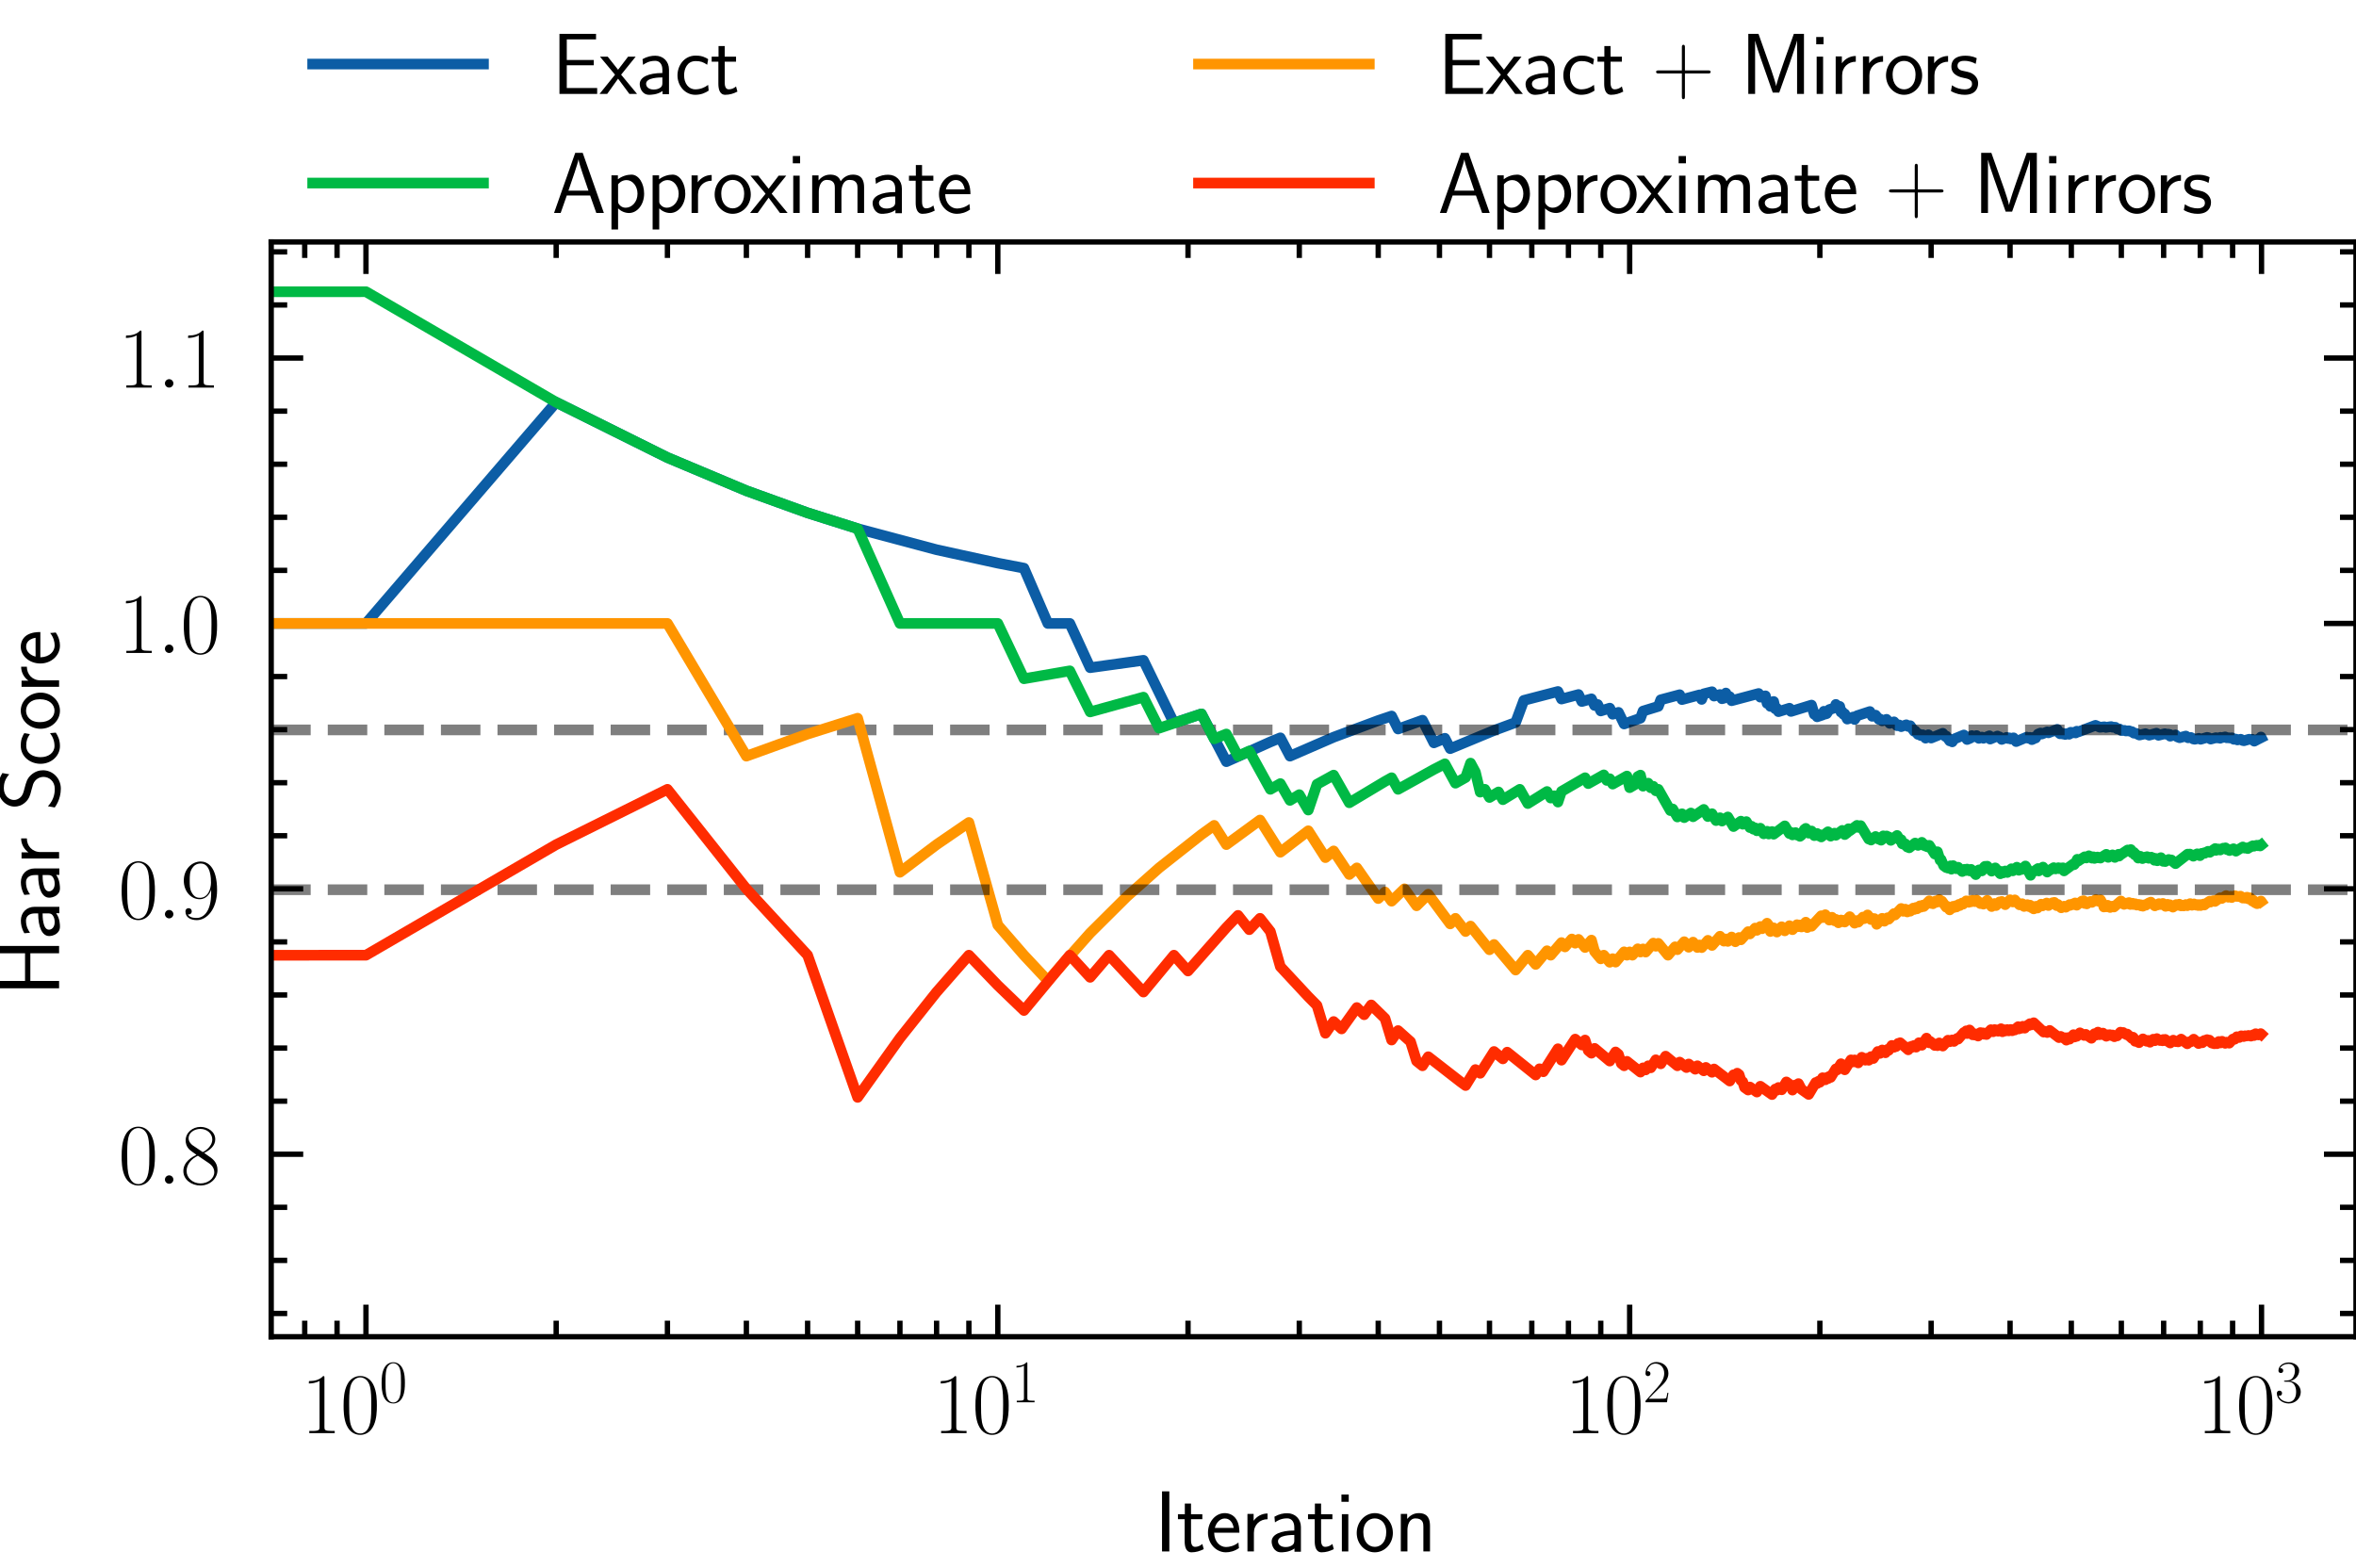 <?xml version="1.0" encoding="utf-8" standalone="no"?>
<!DOCTYPE svg PUBLIC "-//W3C//DTD SVG 1.1//EN"
  "http://www.w3.org/Graphics/SVG/1.1/DTD/svg11.dtd">
<svg xmlns:xlink="http://www.w3.org/1999/xlink" width="220.705pt" height="146.9pt" viewBox="0 0 220.705 146.9" xmlns="http://www.w3.org/2000/svg" version="1.1">
 <defs>
  <style type="text/css">*{stroke-linejoin: round; stroke-linecap: butt}</style>
 </defs>
 <g id="figure_1">
  <g id="patch_1">
   <path d="M 0 146.9
L 220.705 146.9
L 220.705 0
L 0 0
z
" style="fill: #ffffff"/>
  </g>
  <g id="axes_1">
   <g id="patch_2">
    <path d="M 25.405 125.231
L 220.705 125.231
L 220.705 22.667
L 25.405 22.667
z
" style="fill: #ffffff"/>
   </g>
   <g id="matplotlib.axis_1">
    <g id="xtick_1">
     <g id="line2d_1">
      <defs>
       <path id="m76058d76d6" d="M 0 0
L 0 -3
" style="stroke: #000000; stroke-width: 0.5"/>
      </defs>
      <g>
       <use xlink:href="#m76058d76d6" x="34.283" y="125.231" style="stroke: #000000; stroke-width: 0.5"/>
      </g>
     </g>
     <g id="line2d_2">
      <defs>
       <path id="me827a1940a" d="M 0 0
L 0 3
" style="stroke: #000000; stroke-width: 0.5"/>
      </defs>
      <g>
       <use xlink:href="#me827a1940a" x="34.283" y="22.667" style="stroke: #000000; stroke-width: 0.5"/>
      </g>
     </g>
     <g id="text_1">
      <!-- $\mathdefault{10^{0}}$ -->
      <g transform="translate(28.222 134.265) scale(0.08 -0.08)">
       <defs>
        <path id="CMR17-31" d="M 1702 4058
C 1702 4192 1696 4192 1606 4192
C 1357 3916 979 3827 621 3827
C 602 3827 570 3827 563 3808
C 557 3795 557 3782 557 3648
C 755 3648 1088 3686 1344 3839
L 1344 461
C 1344 236 1331 160 781 160
L 589 160
L 589 0
C 896 0 1216 0 1523 0
C 1830 0 2150 0 2458 0
L 2458 160
L 2266 160
C 1715 160 1702 230 1702 458
L 1702 4058
z
" transform="scale(0.016)"/>
        <path id="CMR17-30" d="M 2688 2025
C 2688 2416 2682 3080 2413 3591
C 2176 4039 1798 4198 1466 4198
C 1158 4198 768 4058 525 3597
C 269 3118 243 2524 243 2025
C 243 1661 250 1106 448 619
C 723 -39 1216 -128 1466 -128
C 1760 -128 2208 -7 2470 600
C 2662 1042 2688 1559 2688 2025
z
M 1466 -26
C 1056 -26 813 325 723 812
C 653 1188 653 1738 653 2096
C 653 2588 653 2997 736 3387
C 858 3929 1216 4096 1466 4096
C 1728 4096 2067 3923 2189 3400
C 2272 3036 2278 2607 2278 2096
C 2278 1680 2278 1169 2202 792
C 2067 95 1690 -26 1466 -26
z
" transform="scale(0.016)"/>
       </defs>
       <use xlink:href="#CMR17-31" transform="scale(0.996)"/>
       <use xlink:href="#CMR17-30" transform="translate(45.69 0) scale(0.996)"/>
       <use xlink:href="#CMR17-30" transform="translate(91.381 36.154) scale(0.697)"/>
      </g>
     </g>
    </g>
    <g id="xtick_2">
     <g id="line2d_3">
      <g>
       <use xlink:href="#m76058d76d6" x="93.473" y="125.231" style="stroke: #000000; stroke-width: 0.5"/>
      </g>
     </g>
     <g id="line2d_4">
      <g>
       <use xlink:href="#me827a1940a" x="93.473" y="22.667" style="stroke: #000000; stroke-width: 0.5"/>
      </g>
     </g>
     <g id="text_2">
      <!-- $\mathdefault{10^{1}}$ -->
      <g transform="translate(87.412 134.265) scale(0.08 -0.08)">
       <use xlink:href="#CMR17-31" transform="scale(0.996)"/>
       <use xlink:href="#CMR17-30" transform="translate(45.69 0) scale(0.996)"/>
       <use xlink:href="#CMR17-31" transform="translate(91.381 36.154) scale(0.697)"/>
      </g>
     </g>
    </g>
    <g id="xtick_3">
     <g id="line2d_5">
      <g>
       <use xlink:href="#m76058d76d6" x="152.663" y="125.231" style="stroke: #000000; stroke-width: 0.5"/>
      </g>
     </g>
     <g id="line2d_6">
      <g>
       <use xlink:href="#me827a1940a" x="152.663" y="22.667" style="stroke: #000000; stroke-width: 0.5"/>
      </g>
     </g>
     <g id="text_3">
      <!-- $\mathdefault{10^{2}}$ -->
      <g transform="translate(146.603 134.265) scale(0.08 -0.08)">
       <defs>
        <path id="CMR17-32" d="M 2669 989
L 2554 989
C 2490 536 2438 459 2413 420
C 2381 369 1920 369 1830 369
L 602 369
C 832 619 1280 1072 1824 1597
C 2214 1967 2669 2402 2669 3035
C 2669 3790 2067 4224 1395 4224
C 691 4224 262 3604 262 3030
C 262 2780 448 2748 525 2748
C 589 2748 781 2787 781 3010
C 781 3207 614 3264 525 3264
C 486 3264 448 3258 422 3245
C 544 3790 915 4058 1306 4058
C 1862 4058 2227 3617 2227 3035
C 2227 2479 1901 2000 1536 1584
L 262 146
L 262 0
L 2515 0
L 2669 989
z
" transform="scale(0.016)"/>
       </defs>
       <use xlink:href="#CMR17-31" transform="scale(0.996)"/>
       <use xlink:href="#CMR17-30" transform="translate(45.69 0) scale(0.996)"/>
       <use xlink:href="#CMR17-32" transform="translate(91.381 36.154) scale(0.697)"/>
      </g>
     </g>
    </g>
    <g id="xtick_4">
     <g id="line2d_7">
      <g>
       <use xlink:href="#m76058d76d6" x="211.854" y="125.231" style="stroke: #000000; stroke-width: 0.5"/>
      </g>
     </g>
     <g id="line2d_8">
      <g>
       <use xlink:href="#me827a1940a" x="211.854" y="22.667" style="stroke: #000000; stroke-width: 0.5"/>
      </g>
     </g>
     <g id="text_4">
      <!-- $\mathdefault{10^{3}}$ -->
      <g transform="translate(205.793 134.265) scale(0.08 -0.08)">
       <defs>
        <path id="CMR17-33" d="M 1414 2157
C 1984 2157 2234 1662 2234 1090
C 2234 320 1824 25 1453 25
C 1114 25 563 194 390 693
C 422 680 454 680 486 680
C 640 680 755 782 755 948
C 755 1133 614 1216 486 1216
C 378 1216 211 1165 211 926
C 211 335 787 -128 1466 -128
C 2176 -128 2720 430 2720 1085
C 2720 1707 2208 2157 1600 2227
C 2086 2328 2554 2756 2554 3329
C 2554 3820 2048 4179 1472 4179
C 890 4179 378 3829 378 3329
C 378 3110 544 3072 627 3072
C 762 3072 877 3155 877 3321
C 877 3486 762 3569 627 3569
C 602 3569 570 3569 544 3557
C 730 3959 1235 4032 1459 4032
C 1683 4032 2106 3925 2106 3320
C 2106 3143 2080 2828 1862 2550
C 1670 2304 1453 2304 1242 2284
C 1210 2284 1062 2269 1037 2269
C 992 2263 966 2257 966 2208
C 966 2163 973 2157 1101 2157
L 1414 2157
z
" transform="scale(0.016)"/>
       </defs>
       <use xlink:href="#CMR17-31" transform="scale(0.996)"/>
       <use xlink:href="#CMR17-30" transform="translate(45.69 0) scale(0.996)"/>
       <use xlink:href="#CMR17-33" transform="translate(91.381 36.154) scale(0.697)"/>
      </g>
     </g>
    </g>
    <g id="xtick_5">
     <g id="line2d_9">
      <defs>
       <path id="m2f8fed59e3" d="M 0 0
L 0 -1.5
" style="stroke: #000000; stroke-width: 0.5"/>
      </defs>
      <g>
       <use xlink:href="#m2f8fed59e3" x="28.546" y="125.231" style="stroke: #000000; stroke-width: 0.5"/>
      </g>
     </g>
     <g id="line2d_10">
      <defs>
       <path id="m436907893b" d="M 0 0
L 0 1.5
" style="stroke: #000000; stroke-width: 0.5"/>
      </defs>
      <g>
       <use xlink:href="#m436907893b" x="28.546" y="22.667" style="stroke: #000000; stroke-width: 0.5"/>
      </g>
     </g>
    </g>
    <g id="xtick_6">
     <g id="line2d_11">
      <g>
       <use xlink:href="#m2f8fed59e3" x="31.574" y="125.231" style="stroke: #000000; stroke-width: 0.5"/>
      </g>
     </g>
     <g id="line2d_12">
      <g>
       <use xlink:href="#m436907893b" x="31.574" y="22.667" style="stroke: #000000; stroke-width: 0.5"/>
      </g>
     </g>
    </g>
    <g id="xtick_7">
     <g id="line2d_13">
      <g>
       <use xlink:href="#m2f8fed59e3" x="52.101" y="125.231" style="stroke: #000000; stroke-width: 0.5"/>
      </g>
     </g>
     <g id="line2d_14">
      <g>
       <use xlink:href="#m436907893b" x="52.101" y="22.667" style="stroke: #000000; stroke-width: 0.5"/>
      </g>
     </g>
    </g>
    <g id="xtick_8">
     <g id="line2d_15">
      <g>
       <use xlink:href="#m2f8fed59e3" x="62.524" y="125.231" style="stroke: #000000; stroke-width: 0.5"/>
      </g>
     </g>
     <g id="line2d_16">
      <g>
       <use xlink:href="#m436907893b" x="62.524" y="22.667" style="stroke: #000000; stroke-width: 0.5"/>
      </g>
     </g>
    </g>
    <g id="xtick_9">
     <g id="line2d_17">
      <g>
       <use xlink:href="#m2f8fed59e3" x="69.919" y="125.231" style="stroke: #000000; stroke-width: 0.5"/>
      </g>
     </g>
     <g id="line2d_18">
      <g>
       <use xlink:href="#m436907893b" x="69.919" y="22.667" style="stroke: #000000; stroke-width: 0.5"/>
      </g>
     </g>
    </g>
    <g id="xtick_10">
     <g id="line2d_19">
      <g>
       <use xlink:href="#m2f8fed59e3" x="75.655" y="125.231" style="stroke: #000000; stroke-width: 0.5"/>
      </g>
     </g>
     <g id="line2d_20">
      <g>
       <use xlink:href="#m436907893b" x="75.655" y="22.667" style="stroke: #000000; stroke-width: 0.5"/>
      </g>
     </g>
    </g>
    <g id="xtick_11">
     <g id="line2d_21">
      <g>
       <use xlink:href="#m2f8fed59e3" x="80.342" y="125.231" style="stroke: #000000; stroke-width: 0.5"/>
      </g>
     </g>
     <g id="line2d_22">
      <g>
       <use xlink:href="#m436907893b" x="80.342" y="22.667" style="stroke: #000000; stroke-width: 0.5"/>
      </g>
     </g>
    </g>
    <g id="xtick_12">
     <g id="line2d_23">
      <g>
       <use xlink:href="#m2f8fed59e3" x="84.304" y="125.231" style="stroke: #000000; stroke-width: 0.5"/>
      </g>
     </g>
     <g id="line2d_24">
      <g>
       <use xlink:href="#m436907893b" x="84.304" y="22.667" style="stroke: #000000; stroke-width: 0.5"/>
      </g>
     </g>
    </g>
    <g id="xtick_13">
     <g id="line2d_25">
      <g>
       <use xlink:href="#m2f8fed59e3" x="87.737" y="125.231" style="stroke: #000000; stroke-width: 0.5"/>
      </g>
     </g>
     <g id="line2d_26">
      <g>
       <use xlink:href="#m436907893b" x="87.737" y="22.667" style="stroke: #000000; stroke-width: 0.5"/>
      </g>
     </g>
    </g>
    <g id="xtick_14">
     <g id="line2d_27">
      <g>
       <use xlink:href="#m2f8fed59e3" x="90.764" y="125.231" style="stroke: #000000; stroke-width: 0.5"/>
      </g>
     </g>
     <g id="line2d_28">
      <g>
       <use xlink:href="#m436907893b" x="90.764" y="22.667" style="stroke: #000000; stroke-width: 0.5"/>
      </g>
     </g>
    </g>
    <g id="xtick_15">
     <g id="line2d_29">
      <g>
       <use xlink:href="#m2f8fed59e3" x="111.291" y="125.231" style="stroke: #000000; stroke-width: 0.5"/>
      </g>
     </g>
     <g id="line2d_30">
      <g>
       <use xlink:href="#m436907893b" x="111.291" y="22.667" style="stroke: #000000; stroke-width: 0.5"/>
      </g>
     </g>
    </g>
    <g id="xtick_16">
     <g id="line2d_31">
      <g>
       <use xlink:href="#m2f8fed59e3" x="121.714" y="125.231" style="stroke: #000000; stroke-width: 0.5"/>
      </g>
     </g>
     <g id="line2d_32">
      <g>
       <use xlink:href="#m436907893b" x="121.714" y="22.667" style="stroke: #000000; stroke-width: 0.5"/>
      </g>
     </g>
    </g>
    <g id="xtick_17">
     <g id="line2d_33">
      <g>
       <use xlink:href="#m2f8fed59e3" x="129.109" y="125.231" style="stroke: #000000; stroke-width: 0.5"/>
      </g>
     </g>
     <g id="line2d_34">
      <g>
       <use xlink:href="#m436907893b" x="129.109" y="22.667" style="stroke: #000000; stroke-width: 0.5"/>
      </g>
     </g>
    </g>
    <g id="xtick_18">
     <g id="line2d_35">
      <g>
       <use xlink:href="#m2f8fed59e3" x="134.845" y="125.231" style="stroke: #000000; stroke-width: 0.5"/>
      </g>
     </g>
     <g id="line2d_36">
      <g>
       <use xlink:href="#m436907893b" x="134.845" y="22.667" style="stroke: #000000; stroke-width: 0.5"/>
      </g>
     </g>
    </g>
    <g id="xtick_19">
     <g id="line2d_37">
      <g>
       <use xlink:href="#m2f8fed59e3" x="139.532" y="125.231" style="stroke: #000000; stroke-width: 0.5"/>
      </g>
     </g>
     <g id="line2d_38">
      <g>
       <use xlink:href="#m436907893b" x="139.532" y="22.667" style="stroke: #000000; stroke-width: 0.5"/>
      </g>
     </g>
    </g>
    <g id="xtick_20">
     <g id="line2d_39">
      <g>
       <use xlink:href="#m2f8fed59e3" x="143.495" y="125.231" style="stroke: #000000; stroke-width: 0.5"/>
      </g>
     </g>
     <g id="line2d_40">
      <g>
       <use xlink:href="#m436907893b" x="143.495" y="22.667" style="stroke: #000000; stroke-width: 0.5"/>
      </g>
     </g>
    </g>
    <g id="xtick_21">
     <g id="line2d_41">
      <g>
       <use xlink:href="#m2f8fed59e3" x="146.927" y="125.231" style="stroke: #000000; stroke-width: 0.5"/>
      </g>
     </g>
     <g id="line2d_42">
      <g>
       <use xlink:href="#m436907893b" x="146.927" y="22.667" style="stroke: #000000; stroke-width: 0.5"/>
      </g>
     </g>
    </g>
    <g id="xtick_22">
     <g id="line2d_43">
      <g>
       <use xlink:href="#m2f8fed59e3" x="149.955" y="125.231" style="stroke: #000000; stroke-width: 0.5"/>
      </g>
     </g>
     <g id="line2d_44">
      <g>
       <use xlink:href="#m436907893b" x="149.955" y="22.667" style="stroke: #000000; stroke-width: 0.5"/>
      </g>
     </g>
    </g>
    <g id="xtick_23">
     <g id="line2d_45">
      <g>
       <use xlink:href="#m2f8fed59e3" x="170.481" y="125.231" style="stroke: #000000; stroke-width: 0.5"/>
      </g>
     </g>
     <g id="line2d_46">
      <g>
       <use xlink:href="#m436907893b" x="170.481" y="22.667" style="stroke: #000000; stroke-width: 0.5"/>
      </g>
     </g>
    </g>
    <g id="xtick_24">
     <g id="line2d_47">
      <g>
       <use xlink:href="#m2f8fed59e3" x="180.904" y="125.231" style="stroke: #000000; stroke-width: 0.5"/>
      </g>
     </g>
     <g id="line2d_48">
      <g>
       <use xlink:href="#m436907893b" x="180.904" y="22.667" style="stroke: #000000; stroke-width: 0.5"/>
      </g>
     </g>
    </g>
    <g id="xtick_25">
     <g id="line2d_49">
      <g>
       <use xlink:href="#m2f8fed59e3" x="188.299" y="125.231" style="stroke: #000000; stroke-width: 0.5"/>
      </g>
     </g>
     <g id="line2d_50">
      <g>
       <use xlink:href="#m436907893b" x="188.299" y="22.667" style="stroke: #000000; stroke-width: 0.5"/>
      </g>
     </g>
    </g>
    <g id="xtick_26">
     <g id="line2d_51">
      <g>
       <use xlink:href="#m2f8fed59e3" x="194.036" y="125.231" style="stroke: #000000; stroke-width: 0.5"/>
      </g>
     </g>
     <g id="line2d_52">
      <g>
       <use xlink:href="#m436907893b" x="194.036" y="22.667" style="stroke: #000000; stroke-width: 0.5"/>
      </g>
     </g>
    </g>
    <g id="xtick_27">
     <g id="line2d_53">
      <g>
       <use xlink:href="#m2f8fed59e3" x="198.722" y="125.231" style="stroke: #000000; stroke-width: 0.5"/>
      </g>
     </g>
     <g id="line2d_54">
      <g>
       <use xlink:href="#m436907893b" x="198.722" y="22.667" style="stroke: #000000; stroke-width: 0.5"/>
      </g>
     </g>
    </g>
    <g id="xtick_28">
     <g id="line2d_55">
      <g>
       <use xlink:href="#m2f8fed59e3" x="202.685" y="125.231" style="stroke: #000000; stroke-width: 0.5"/>
      </g>
     </g>
     <g id="line2d_56">
      <g>
       <use xlink:href="#m436907893b" x="202.685" y="22.667" style="stroke: #000000; stroke-width: 0.5"/>
      </g>
     </g>
    </g>
    <g id="xtick_29">
     <g id="line2d_57">
      <g>
       <use xlink:href="#m2f8fed59e3" x="206.118" y="125.231" style="stroke: #000000; stroke-width: 0.5"/>
      </g>
     </g>
     <g id="line2d_58">
      <g>
       <use xlink:href="#m436907893b" x="206.118" y="22.667" style="stroke: #000000; stroke-width: 0.5"/>
      </g>
     </g>
    </g>
    <g id="xtick_30">
     <g id="line2d_59">
      <g>
       <use xlink:href="#m2f8fed59e3" x="209.145" y="125.231" style="stroke: #000000; stroke-width: 0.5"/>
      </g>
     </g>
     <g id="line2d_60">
      <g>
       <use xlink:href="#m436907893b" x="209.145" y="22.667" style="stroke: #000000; stroke-width: 0.5"/>
      </g>
     </g>
    </g>
    <g id="text_5">
     <!-- Iteration -->
     <g transform="translate(108.146 145.35) scale(0.08 -0.08)">
      <defs>
       <path id="CMSS17-49" d="M 1094 4416
L 557 4416
L 557 0
L 1094 0
L 1094 4416
z
" transform="scale(0.016)"/>
       <path id="CMSS17-74" d="M 1069 2368
L 1901 2368
L 1901 2737
L 1069 2737
L 1069 3520
L 614 3520
L 614 2737
L 109 2737
L 109 2368
L 602 2368
L 602 749
C 602 384 685 -64 1107 -64
C 1427 -64 1722 25 2003 172
L 1901 548
C 1747 414 1562 337 1363 337
C 1082 337 1069 696 1069 856
L 1069 2368
z
" transform="scale(0.016)"/>
       <path id="CMSS17-65" d="M 2502 1377
C 2502 1590 2490 2003 2285 2345
C 2061 2713 1696 2816 1421 2816
C 755 2816 192 2188 192 1375
C 192 582 774 -64 1510 -64
C 1798 -64 2150 19 2470 248
C 2470 274 2458 414 2451 420
C 2451 433 2432 630 2432 656
C 2125 407 1773 325 1517 325
C 1107 325 666 667 646 1377
L 2502 1377
z
M 698 1728
C 781 2084 1062 2421 1421 2421
C 1517 2421 1965 2421 2080 1728
L 698 1728
z
" transform="scale(0.016)"/>
       <path id="CMSS17-72" d="M 954 1363
C 954 1965 1395 2368 1958 2368
L 1958 2789
C 1549 2789 1165 2585 934 2253
L 934 2758
L 480 2758
L 480 0
L 954 0
L 954 1363
z
" transform="scale(0.016)"/>
       <path id="CMSS17-61" d="M 2406 1791
C 2406 2392 1978 2808 1402 2808
C 1120 2808 813 2757 461 2553
L 499 2135
C 659 2248 934 2432 1395 2432
C 1722 2432 1920 2180 1920 1782
L 1920 1536
C 896 1536 256 1238 256 726
C 256 461 416 -64 947 -64
C 1043 -64 1562 -64 1933 217
L 1933 -19
L 2406 -19
L 2406 1791
z
M 1920 816
C 1920 701 1920 548 1728 434
C 1562 325 1350 325 1261 325
C 941 325 723 511 723 744
C 723 1211 1722 1211 1920 1211
L 1920 816
z
" transform="scale(0.016)"/>
       <path id="CMSS17-69" d="M 979 4183
L 442 4183
L 442 3648
L 979 3648
L 979 4183
z
M 947 2739
L 474 2739
L 474 0
L 947 0
L 947 2739
z
" transform="scale(0.016)"/>
       <path id="CMSS17-6f" d="M 2829 1356
C 2829 2176 2221 2816 1504 2816
C 768 2816 173 2157 173 1356
C 173 544 787 -64 1498 -64
C 2227 -64 2829 563 2829 1356
z
M 1504 337
C 1050 337 659 709 659 1408
C 659 2151 1114 2427 1498 2427
C 1914 2427 2342 2126 2342 1408
C 2342 683 1926 337 1504 337
z
" transform="scale(0.016)"/>
       <path id="CMSS17-6e" d="M 2618 1877
C 2618 2283 2522 2816 1798 2816
C 1389 2816 1120 2606 941 2389
L 941 2758
L 474 2758
L 474 0
L 960 0
L 960 1559
C 960 1964 1114 2428 1549 2428
C 2112 2428 2131 2048 2131 1829
L 2131 0
L 2618 0
L 2618 1877
z
" transform="scale(0.016)"/>
      </defs>
      <use xlink:href="#CMSS17-49" transform="scale(0.996)"/>
      <use xlink:href="#CMSS17-74" transform="translate(25.784 0) scale(0.996)"/>
      <use xlink:href="#CMSS17-65" transform="translate(59.615 0) scale(0.996)"/>
      <use xlink:href="#CMSS17-72" transform="translate(101.254 0) scale(0.996)"/>
      <use xlink:href="#CMSS17-61" transform="translate(133.164 0) scale(0.996)"/>
      <use xlink:href="#CMSS17-74" transform="translate(178.086 0) scale(0.996)"/>
      <use xlink:href="#CMSS17-69" transform="translate(211.918 0) scale(0.996)"/>
      <use xlink:href="#CMSS17-6f" transform="translate(234.098 0) scale(0.996)"/>
      <use xlink:href="#CMSS17-6e" transform="translate(280.942 0) scale(0.996)"/>
     </g>
    </g>
   </g>
   <g id="matplotlib.axis_2">
    <g id="ytick_1">
     <g id="line2d_61">
      <defs>
       <path id="m27323328c0" d="M 0 0
L 3 0
" style="stroke: #000000; stroke-width: 0.5"/>
      </defs>
      <g>
       <use xlink:href="#m27323328c0" x="25.405" y="108.137" style="stroke: #000000; stroke-width: 0.5"/>
      </g>
     </g>
     <g id="line2d_62">
      <defs>
       <path id="m0665c59786" d="M 0 0
L -3 0
" style="stroke: #000000; stroke-width: 0.5"/>
      </defs>
      <g>
       <use xlink:href="#m0665c59786" x="220.705" y="108.137" style="stroke: #000000; stroke-width: 0.5"/>
      </g>
     </g>
     <g id="text_6">
      <!-- $\mathdefault{0.8}$ -->
      <g transform="translate(11.085 110.904) scale(0.08 -0.08)">
       <defs>
        <path id="CMMI12-3a" d="M 1178 307
C 1178 492 1024 619 870 619
C 685 619 557 466 557 313
C 557 128 710 0 864 0
C 1050 0 1178 153 1178 307
z
" transform="scale(0.016)"/>
        <path id="CMR17-38" d="M 1741 2264
C 2144 2467 2554 2773 2554 3263
C 2554 3841 1990 4179 1472 4179
C 890 4179 378 3759 378 3180
C 378 3021 416 2747 666 2505
C 730 2442 998 2251 1171 2130
C 883 1983 211 1634 211 934
C 211 279 838 -128 1459 -128
C 2144 -128 2720 362 2720 1010
C 2720 1590 2330 1857 2074 2029
L 1741 2264
z
M 902 2822
C 851 2854 595 3051 595 3351
C 595 3739 998 4032 1459 4032
C 1965 4032 2336 3676 2336 3262
C 2336 2669 1670 2331 1638 2331
C 1632 2331 1626 2331 1574 2370
L 902 2822
z
M 2080 1519
C 2176 1449 2483 1240 2483 851
C 2483 381 2010 25 1472 25
C 890 25 448 438 448 940
C 448 1443 838 1862 1280 2060
L 2080 1519
z
" transform="scale(0.016)"/>
       </defs>
       <use xlink:href="#CMR17-30" transform="scale(0.996)"/>
       <use xlink:href="#CMMI12-3a" transform="translate(45.69 0) scale(0.996)"/>
       <use xlink:href="#CMR17-38" transform="translate(72.788 0) scale(0.996)"/>
      </g>
     </g>
    </g>
    <g id="ytick_2">
     <g id="line2d_63">
      <g>
       <use xlink:href="#m27323328c0" x="25.405" y="83.273" style="stroke: #000000; stroke-width: 0.5"/>
      </g>
     </g>
     <g id="line2d_64">
      <g>
       <use xlink:href="#m0665c59786" x="220.705" y="83.273" style="stroke: #000000; stroke-width: 0.5"/>
      </g>
     </g>
     <g id="text_7">
      <!-- $\mathdefault{0.9}$ -->
      <g transform="translate(11.085 86.04) scale(0.08 -0.08)">
       <defs>
        <path id="CMR17-39" d="M 2253 1864
C 2253 464 1670 31 1190 31
C 1043 31 685 31 538 294
C 704 268 826 357 826 518
C 826 692 685 749 595 749
C 538 749 365 723 365 506
C 365 71 742 -128 1203 -128
C 1939 -128 2688 674 2688 2073
C 2688 3817 1971 4179 1485 4179
C 851 4179 243 3628 243 2778
C 243 1991 762 1408 1414 1408
C 1952 1408 2189 1903 2253 2112
L 2253 1864
z
M 1427 1510
C 1254 1510 1011 1542 813 1922
C 678 2169 678 2461 678 2771
C 678 3146 678 3405 858 3684
C 947 3817 1114 4032 1485 4032
C 2240 4032 2240 2885 2240 2632
C 2240 2182 2035 1510 1427 1510
z
" transform="scale(0.016)"/>
       </defs>
       <use xlink:href="#CMR17-30" transform="scale(0.996)"/>
       <use xlink:href="#CMMI12-3a" transform="translate(45.69 0) scale(0.996)"/>
       <use xlink:href="#CMR17-39" transform="translate(72.788 0) scale(0.996)"/>
      </g>
     </g>
    </g>
    <g id="ytick_3">
     <g id="line2d_65">
      <g>
       <use xlink:href="#m27323328c0" x="25.405" y="58.409" style="stroke: #000000; stroke-width: 0.5"/>
      </g>
     </g>
     <g id="line2d_66">
      <g>
       <use xlink:href="#m0665c59786" x="220.705" y="58.409" style="stroke: #000000; stroke-width: 0.5"/>
      </g>
     </g>
     <g id="text_8">
      <!-- $\mathdefault{1.0}$ -->
      <g transform="translate(11.085 61.176) scale(0.08 -0.08)">
       <use xlink:href="#CMR17-31" transform="scale(0.996)"/>
       <use xlink:href="#CMMI12-3a" transform="translate(45.69 0) scale(0.996)"/>
       <use xlink:href="#CMR17-30" transform="translate(72.788 0) scale(0.996)"/>
      </g>
     </g>
    </g>
    <g id="ytick_4">
     <g id="line2d_67">
      <g>
       <use xlink:href="#m27323328c0" x="25.405" y="33.545" style="stroke: #000000; stroke-width: 0.5"/>
      </g>
     </g>
     <g id="line2d_68">
      <g>
       <use xlink:href="#m0665c59786" x="220.705" y="33.545" style="stroke: #000000; stroke-width: 0.5"/>
      </g>
     </g>
     <g id="text_9">
      <!-- $\mathdefault{1.1}$ -->
      <g transform="translate(11.085 36.312) scale(0.08 -0.08)">
       <use xlink:href="#CMR17-31" transform="scale(0.996)"/>
       <use xlink:href="#CMMI12-3a" transform="translate(45.69 0) scale(0.996)"/>
       <use xlink:href="#CMR17-31" transform="translate(72.788 0) scale(0.996)"/>
      </g>
     </g>
    </g>
    <g id="ytick_5">
     <g id="line2d_69">
      <defs>
       <path id="mc0f78d861a" d="M 0 0
L 1.5 0
" style="stroke: #000000; stroke-width: 0.5"/>
      </defs>
      <g>
       <use xlink:href="#mc0f78d861a" x="25.405" y="123.055" style="stroke: #000000; stroke-width: 0.5"/>
      </g>
     </g>
     <g id="line2d_70">
      <defs>
       <path id="mb9e3cc86b5" d="M 0 0
L -1.5 0
" style="stroke: #000000; stroke-width: 0.5"/>
      </defs>
      <g>
       <use xlink:href="#mb9e3cc86b5" x="220.705" y="123.055" style="stroke: #000000; stroke-width: 0.5"/>
      </g>
     </g>
    </g>
    <g id="ytick_6">
     <g id="line2d_71">
      <g>
       <use xlink:href="#mc0f78d861a" x="25.405" y="118.082" style="stroke: #000000; stroke-width: 0.5"/>
      </g>
     </g>
     <g id="line2d_72">
      <g>
       <use xlink:href="#mb9e3cc86b5" x="220.705" y="118.082" style="stroke: #000000; stroke-width: 0.5"/>
      </g>
     </g>
    </g>
    <g id="ytick_7">
     <g id="line2d_73">
      <g>
       <use xlink:href="#mc0f78d861a" x="25.405" y="113.109" style="stroke: #000000; stroke-width: 0.5"/>
      </g>
     </g>
     <g id="line2d_74">
      <g>
       <use xlink:href="#mb9e3cc86b5" x="220.705" y="113.109" style="stroke: #000000; stroke-width: 0.5"/>
      </g>
     </g>
    </g>
    <g id="ytick_8">
     <g id="line2d_75">
      <g>
       <use xlink:href="#mc0f78d861a" x="25.405" y="103.164" style="stroke: #000000; stroke-width: 0.5"/>
      </g>
     </g>
     <g id="line2d_76">
      <g>
       <use xlink:href="#mb9e3cc86b5" x="220.705" y="103.164" style="stroke: #000000; stroke-width: 0.5"/>
      </g>
     </g>
    </g>
    <g id="ytick_9">
     <g id="line2d_77">
      <g>
       <use xlink:href="#mc0f78d861a" x="25.405" y="98.191" style="stroke: #000000; stroke-width: 0.5"/>
      </g>
     </g>
     <g id="line2d_78">
      <g>
       <use xlink:href="#mb9e3cc86b5" x="220.705" y="98.191" style="stroke: #000000; stroke-width: 0.5"/>
      </g>
     </g>
    </g>
    <g id="ytick_10">
     <g id="line2d_79">
      <g>
       <use xlink:href="#mc0f78d861a" x="25.405" y="93.218" style="stroke: #000000; stroke-width: 0.5"/>
      </g>
     </g>
     <g id="line2d_80">
      <g>
       <use xlink:href="#mb9e3cc86b5" x="220.705" y="93.218" style="stroke: #000000; stroke-width: 0.5"/>
      </g>
     </g>
    </g>
    <g id="ytick_11">
     <g id="line2d_81">
      <g>
       <use xlink:href="#mc0f78d861a" x="25.405" y="88.245" style="stroke: #000000; stroke-width: 0.5"/>
      </g>
     </g>
     <g id="line2d_82">
      <g>
       <use xlink:href="#mb9e3cc86b5" x="220.705" y="88.245" style="stroke: #000000; stroke-width: 0.5"/>
      </g>
     </g>
    </g>
    <g id="ytick_12">
     <g id="line2d_83">
      <g>
       <use xlink:href="#mc0f78d861a" x="25.405" y="78.3" style="stroke: #000000; stroke-width: 0.5"/>
      </g>
     </g>
     <g id="line2d_84">
      <g>
       <use xlink:href="#mb9e3cc86b5" x="220.705" y="78.3" style="stroke: #000000; stroke-width: 0.5"/>
      </g>
     </g>
    </g>
    <g id="ytick_13">
     <g id="line2d_85">
      <g>
       <use xlink:href="#mc0f78d861a" x="25.405" y="73.327" style="stroke: #000000; stroke-width: 0.5"/>
      </g>
     </g>
     <g id="line2d_86">
      <g>
       <use xlink:href="#mb9e3cc86b5" x="220.705" y="73.327" style="stroke: #000000; stroke-width: 0.5"/>
      </g>
     </g>
    </g>
    <g id="ytick_14">
     <g id="line2d_87">
      <g>
       <use xlink:href="#mc0f78d861a" x="25.405" y="68.354" style="stroke: #000000; stroke-width: 0.5"/>
      </g>
     </g>
     <g id="line2d_88">
      <g>
       <use xlink:href="#mb9e3cc86b5" x="220.705" y="68.354" style="stroke: #000000; stroke-width: 0.5"/>
      </g>
     </g>
    </g>
    <g id="ytick_15">
     <g id="line2d_89">
      <g>
       <use xlink:href="#mc0f78d861a" x="25.405" y="63.381" style="stroke: #000000; stroke-width: 0.5"/>
      </g>
     </g>
     <g id="line2d_90">
      <g>
       <use xlink:href="#mb9e3cc86b5" x="220.705" y="63.381" style="stroke: #000000; stroke-width: 0.5"/>
      </g>
     </g>
    </g>
    <g id="ytick_16">
     <g id="line2d_91">
      <g>
       <use xlink:href="#mc0f78d861a" x="25.405" y="53.436" style="stroke: #000000; stroke-width: 0.5"/>
      </g>
     </g>
     <g id="line2d_92">
      <g>
       <use xlink:href="#mb9e3cc86b5" x="220.705" y="53.436" style="stroke: #000000; stroke-width: 0.5"/>
      </g>
     </g>
    </g>
    <g id="ytick_17">
     <g id="line2d_93">
      <g>
       <use xlink:href="#mc0f78d861a" x="25.405" y="48.463" style="stroke: #000000; stroke-width: 0.5"/>
      </g>
     </g>
     <g id="line2d_94">
      <g>
       <use xlink:href="#mb9e3cc86b5" x="220.705" y="48.463" style="stroke: #000000; stroke-width: 0.5"/>
      </g>
     </g>
    </g>
    <g id="ytick_18">
     <g id="line2d_95">
      <g>
       <use xlink:href="#mc0f78d861a" x="25.405" y="43.49" style="stroke: #000000; stroke-width: 0.5"/>
      </g>
     </g>
     <g id="line2d_96">
      <g>
       <use xlink:href="#mb9e3cc86b5" x="220.705" y="43.49" style="stroke: #000000; stroke-width: 0.5"/>
      </g>
     </g>
    </g>
    <g id="ytick_19">
     <g id="line2d_97">
      <g>
       <use xlink:href="#mc0f78d861a" x="25.405" y="38.517" style="stroke: #000000; stroke-width: 0.5"/>
      </g>
     </g>
     <g id="line2d_98">
      <g>
       <use xlink:href="#mb9e3cc86b5" x="220.705" y="38.517" style="stroke: #000000; stroke-width: 0.5"/>
      </g>
     </g>
    </g>
    <g id="ytick_20">
     <g id="line2d_99">
      <g>
       <use xlink:href="#mc0f78d861a" x="25.405" y="28.572" style="stroke: #000000; stroke-width: 0.5"/>
      </g>
     </g>
     <g id="line2d_100">
      <g>
       <use xlink:href="#mb9e3cc86b5" x="220.705" y="28.572" style="stroke: #000000; stroke-width: 0.5"/>
      </g>
     </g>
    </g>
    <g id="ytick_21">
     <g id="line2d_101">
      <g>
       <use xlink:href="#mc0f78d861a" x="25.405" y="23.599" style="stroke: #000000; stroke-width: 0.5"/>
      </g>
     </g>
     <g id="line2d_102">
      <g>
       <use xlink:href="#mb9e3cc86b5" x="220.705" y="23.599" style="stroke: #000000; stroke-width: 0.5"/>
      </g>
     </g>
    </g>
    <g id="text_10">
     <!-- Haar Score -->
     <g transform="translate(5.535 93.307) rotate(-90) scale(0.08 -0.08)">
      <defs>
       <path id="CMSS17-48" d="M 3674 4416
L 3136 4416
L 3136 2501
L 1101 2501
L 1101 4416
L 563 4416
L 563 0
L 1101 0
L 1101 2112
L 3136 2112
L 3136 0
L 3674 0
L 3674 4416
z
" transform="scale(0.016)"/>
       <path id="CMSS17-53" d="M 2797 4169
C 2515 4334 2208 4480 1690 4480
C 864 4480 333 3879 333 3266
C 333 3025 403 2753 653 2475
C 902 2196 1184 2121 1542 2033
C 1690 1994 1939 1924 1984 1906
C 2342 1767 2515 1444 2515 1140
C 2515 742 2202 318 1645 318
C 1453 318 890 318 358 819
L 269 318
C 794 -64 1363 -128 1651 -128
C 2438 -128 3002 488 3002 1186
C 3002 1440 2925 1763 2656 2061
C 2394 2347 2163 2410 1638 2549
C 1338 2626 1146 2677 986 2873
C 877 3013 819 3146 819 3317
C 819 3673 1126 4060 1690 4060
C 1971 4060 2336 4002 2707 3660
L 2797 4169
z
" transform="scale(0.016)"/>
       <path id="CMSS17-63" d="M 2464 2541
C 2464 2585 2170 2714 2093 2739
C 1882 2816 1613 2816 1542 2816
C 710 2816 211 2093 211 1363
C 211 595 768 -64 1517 -64
C 1946 -64 2253 76 2502 242
L 2464 664
C 2189 453 1869 337 1523 337
C 1024 337 698 774 698 1369
C 698 1831 909 2414 1549 2414
C 1901 2414 2099 2343 2394 2145
L 2464 2541
z
" transform="scale(0.016)"/>
      </defs>
      <use xlink:href="#CMSS17-48" transform="scale(0.996)"/>
      <use xlink:href="#CMSS17-61" transform="translate(66.062 0) scale(0.996)"/>
      <use xlink:href="#CMSS17-61" transform="translate(110.983 0) scale(0.996)"/>
      <use xlink:href="#CMSS17-72" transform="translate(153.303 0) scale(0.996)"/>
      <use xlink:href="#CMSS17-53" transform="translate(216.442 0) scale(0.996)"/>
      <use xlink:href="#CMSS17-63" transform="translate(268.49 0) scale(0.996)"/>
      <use xlink:href="#CMSS17-6f" transform="translate(310.129 0) scale(0.996)"/>
      <use xlink:href="#CMSS17-72" transform="translate(354.37 0) scale(0.996)"/>
      <use xlink:href="#CMSS17-65" transform="translate(386.28 0) scale(0.996)"/>
     </g>
    </g>
   </g>
   <g id="line2d_103">
    <path d="M -1 58.409
L 34.283 58.409
L 52.101 37.689
L 62.524 42.869
L 69.919 45.977
L 75.655 48.049
L 80.342 49.529
L 87.737 51.502
L 93.473 52.758
L 95.923 53.229
L 98.16 58.409
L 100.217 58.409
L 102.122 62.553
L 107.113 61.862
L 109.972 67.733
L 112.545 66.885
L 114.884 71.359
L 119.005 69.509
L 119.94 69.126
L 120.842 70.841
L 124.931 69.065
L 129.109 67.505
L 130.363 67.082
L 130.968 68.298
L 133.255 67.474
L 134.326 69.597
L 135.354 69.167
L 135.853 70.137
L 139.957 68.434
L 141.982 67.686
L 142.749 65.616
L 145.945 64.784
L 146.276 65.49
L 147.873 65.069
L 148.181 65.722
L 149.083 65.472
L 149.377 66.091
L 149.668 66.006
L 149.955 66.606
L 150.798 66.344
L 151.073 66.915
L 151.614 66.739
L 152.144 67.827
L 153.672 67.289
L 153.917 66.618
L 155.346 66.179
L 155.577 65.56
L 157.35 65.087
L 157.563 65.542
L 159.209 65.103
L 159.408 65.526
L 159.605 65.001
L 160.378 64.807
L 160.568 65.214
L 161.128 65.069
L 161.313 65.462
L 161.496 65.413
L 161.677 64.929
L 161.858 65.315
L 162.037 65.268
L 162.215 65.646
L 164.745 64.972
L 164.905 65.315
L 165.38 65.19
L 165.536 65.898
L 165.692 65.853
L 165.846 66.179
L 165.999 65.765
L 166.152 65.722
L 166.304 66.406
L 166.454 66.359
L 166.604 66.673
L 167.63 66.351
L 167.773 66.651
L 169.698 66.059
L 169.962 66.928
L 170.093 66.885
L 170.223 67.155
L 170.737 66.982
L 170.864 66.636
L 170.99 66.899
L 171.116 66.858
L 171.366 66.477
L 171.858 66.325
L 171.979 65.996
L 172.1 66.251
L 172.34 66.179
L 172.46 66.716
L 172.578 66.678
L 172.697 66.924
L 172.814 66.885
L 173.048 67.369
L 173.623 67.171
L 173.737 67.405
L 173.962 67.057
L 175.168 66.662
L 175.381 67.106
L 175.698 67
L 176.011 67.396
L 176.114 67.36
L 176.32 67.535
L 176.727 67.393
L 177.027 67.769
L 177.423 67.626
L 177.715 67.99
L 177.909 67.918
L 178.1 68.078
L 178.574 67.902
L 178.761 68.058
L 178.946 67.989
L 179.314 68.512
L 179.405 68.477
L 179.676 68.805
L 179.766 68.769
L 179.944 68.912
L 180.121 68.84
L 180.385 69.155
L 180.472 69.119
L 180.646 68.838
L 180.904 69.147
L 181.995 68.703
L 182.24 68.997
L 182.321 68.964
L 182.644 69.412
L 182.803 69.344
L 182.883 69.502
L 183.041 69.244
L 183.97 68.86
L 184.273 69.282
L 184.571 69.157
L 184.72 68.917
L 184.867 69.034
L 185.159 68.915
L 185.376 69.174
L 185.662 69.055
L 185.804 69.167
L 186.365 68.936
L 186.434 69.241
L 186.503 69.212
L 187.116 68.958
L 187.25 69.065
L 187.317 69.037
L 187.516 69.275
L 187.976 69.083
L 188.106 69.185
L 188.235 69.131
L 188.364 69.233
L 188.619 69.126
L 188.871 69.476
L 189.858 69.06
L 189.979 69.156
L 190.159 69.081
L 190.337 69.294
L 190.456 69.244
L 190.574 69.052
L 190.691 69.145
L 190.924 68.769
L 191.155 68.676
L 191.27 68.769
L 191.78 68.566
L 191.892 68.656
L 192.717 68.333
L 192.879 68.66
L 192.986 68.747
L 193.146 68.683
L 193.253 68.769
L 193.358 68.726
L 193.464 68.811
L 193.725 68.706
L 193.829 68.789
L 193.984 68.603
L 194.138 68.666
L 194.291 68.605
L 194.444 68.667
L 194.545 68.505
L 194.695 68.567
L 196.298 67.954
L 196.439 68.015
L 196.579 68.075
L 196.718 68.135
L 197.132 68.09
L 197.268 68.148
L 197.762 68.071
L 197.895 68.128
L 198.159 68.134
L 198.334 68.279
L 198.55 68.3
L 198.722 68.441
L 199.021 68.428
L 199.147 68.48
L 199.441 68.467
L 199.565 68.518
L 199.731 68.553
L 199.895 68.686
L 200.099 68.703
L 200.22 68.752
L 200.301 68.817
L 200.422 68.865
L 200.977 68.737
L 201.094 68.784
L 201.211 68.831
L 201.328 68.878
L 202.015 68.693
L 202.203 68.889
L 202.795 68.739
L 202.904 68.783
L 203.122 68.783
L 203.23 68.827
L 203.266 68.812
L 203.302 68.971
L 203.373 68.941
L 203.799 68.854
L 203.974 69.036
L 204.079 69.077
L 204.183 69.117
L 204.765 68.959
L 204.968 69.12
L 205.235 69.09
L 205.401 69.181
L 205.467 69.233
L 205.598 69.257
L 205.989 69.172
L 206.15 69.26
L 206.752 69.084
L 206.877 69.108
L 206.94 69.157
L 207.095 69.242
L 207.585 69.111
L 207.706 69.133
L 207.887 69.131
L 207.977 69.166
L 208.006 69.081
L 208.096 69.116
L 208.45 69.04
L 208.597 69.121
L 208.771 69.119
L 208.887 69.14
L 209.088 69.126
L 209.259 69.261
L 209.458 69.246
L 209.598 69.322
L 209.905 69.26
L 210.043 69.335
L 210.099 69.378
L 210.208 69.398
L 210.697 69.256
L 210.804 69.275
L 210.991 69.261
L 211.176 69.438
L 211.751 69.132
L 211.802 69.049
L 211.828 69.1
" clip-path="url(#p9fe016c193)" style="fill: none; stroke: #0c5da5; stroke-linecap: square"/>
   </g>
   <g id="line2d_104">
    <path d="M 25.405 68.381
L 220.705 68.381
" clip-path="url(#p9fe016c193)" style="fill: none; stroke-dasharray: 3.7,1.6; stroke-dashoffset: 0; stroke: #000000; stroke-opacity: 0.5"/>
   </g>
   <g id="line2d_105">
    <path d="M -1 27.347
L 34.283 27.329
L 52.101 37.689
L 62.524 42.869
L 69.919 45.977
L 75.655 48.049
L 80.342 49.529
L 84.304 58.409
L 93.473 58.409
L 95.923 63.589
L 100.217 62.849
L 102.122 66.697
L 107.113 65.315
L 108.583 68.223
L 112.545 66.885
L 113.741 69.219
L 114.884 68.769
L 115.978 70.841
L 117.027 70.362
L 119.005 73.949
L 119.94 73.413
L 120.842 74.985
L 121.714 74.45
L 122.557 75.891
L 123.373 73.478
L 124.931 72.617
L 126.401 75.209
L 129.744 73.209
L 130.363 72.864
L 130.968 73.949
L 134.326 72.084
L 135.354 71.558
L 136.343 73.373
L 137.295 72.839
L 137.758 71.495
L 138.213 72.341
L 138.661 74.212
L 139.1 73.949
L 139.532 74.713
L 140.375 74.195
L 140.786 74.92
L 142.369 73.949
L 143.125 75.281
L 144.923 74.156
L 145.268 74.767
L 145.609 74.554
L 145.945 75.144
L 146.276 74.145
L 148.486 72.864
L 148.786 73.413
L 150.239 72.597
L 150.52 73.113
L 150.798 72.957
L 151.073 73.458
L 152.405 72.705
L 152.663 73.795
L 153.172 73.496
L 153.423 72.753
L 153.672 72.617
L 153.917 73.655
L 154.403 73.373
L 154.642 73.806
L 154.879 73.666
L 155.113 74.089
L 155.346 73.949
L 156.479 75.941
L 156.699 75.792
L 157.135 76.539
L 157.563 76.241
L 157.775 76.602
L 158.399 76.169
L 158.604 76.518
L 159.605 75.832
L 159.994 76.5
L 160.378 76.234
L 160.756 76.876
L 161.128 76.613
L 161.313 76.924
L 161.858 76.539
L 162.391 77.437
L 163.086 76.933
L 163.257 77.22
L 163.595 76.976
L 163.929 77.535
L 164.094 77.413
L 164.259 77.686
L 164.422 77.565
L 164.584 77.834
L 164.905 77.594
L 165.223 78.118
L 165.536 77.88
L 165.692 78.136
L 165.999 77.903
L 166.152 78.154
L 167.195 77.373
L 167.63 78.093
L 167.773 77.984
L 167.915 78.218
L 168.198 78.003
L 168.338 78.233
L 168.477 78.126
L 168.616 78.353
L 168.754 78.247
L 169.027 77.711
L 169.163 77.61
L 169.432 78.055
L 169.698 77.854
L 169.962 78.287
L 170.223 78.087
L 170.353 78.3
L 170.481 78.201
L 170.61 78.411
L 171.241 77.927
L 171.49 78.336
L 171.858 78.054
L 171.979 78.253
L 172.578 77.798
L 172.814 78.187
L 173.048 78.009
L 173.164 77.642
L 173.28 77.834
L 173.962 77.327
L 174.074 77.514
L 174.297 77.35
L 175.061 78.611
L 175.168 78.527
L 175.275 78.701
L 175.698 78.371
L 175.803 78.541
L 175.907 78.46
L 176.011 78.629
L 176.114 78.548
L 176.218 78.716
L 176.32 78.635
L 176.422 78.31
L 176.524 78.476
L 176.727 78.319
L 176.827 78.484
L 176.927 78.406
L 177.127 78.73
L 177.715 78.272
L 178.005 78.744
L 178.1 78.668
L 178.196 79.052
L 178.291 78.976
L 178.386 79.129
L 178.48 79.053
L 178.668 79.354
L 178.761 79.278
L 178.854 79.427
L 179.405 78.983
L 179.495 79.129
L 179.586 79.056
L 179.676 79.201
L 180.033 78.915
L 180.209 79.199
L 180.297 79.129
L 180.385 79.269
L 180.472 79.199
L 180.559 79.338
L 180.646 79.268
L 180.732 79.198
L 181.245 80.012
L 181.497 79.801
L 181.747 80.594
L 181.83 80.523
L 182.077 81.102
L 182.321 81.279
L 182.402 81.207
L 182.483 81.33
L 182.563 81.259
L 182.723 81.117
L 182.803 81.431
L 182.883 81.36
L 182.962 81.099
L 183.041 81.22
L 183.276 81.389
L 183.432 81.251
L 183.818 81.649
L 184.046 81.444
L 184.122 81.559
L 184.197 81.491
L 184.273 81.424
L 184.497 81.584
L 184.646 81.451
L 185.086 81.938
L 185.304 81.566
L 185.376 81.502
L 185.448 81.61
L 185.52 81.546
L 185.591 81.482
L 185.662 81.59
L 185.875 81.229
L 185.946 81.167
L 186.016 81.274
L 186.086 81.212
L 186.156 81.15
L 186.572 81.615
L 186.913 81.31
L 187.384 81.859
L 187.45 81.639
L 187.516 81.739
L 187.583 81.679
L 187.649 81.778
L 187.714 81.719
L 187.846 81.6
L 188.041 81.738
L 188.428 81.391
L 188.555 81.584
L 188.619 81.527
L 188.934 81.246
L 189.122 81.531
L 189.184 81.475
L 189.308 81.365
L 189.369 81.458
L 189.431 81.403
L 189.737 81.132
L 189.797 81.225
L 190.218 82.006
L 190.278 81.808
L 190.924 81.369
L 190.982 81.596
L 191.04 81.544
L 191.384 81.237
L 191.441 81.324
L 191.78 81.702
L 191.836 81.516
L 191.892 81.601
L 192.39 81.289
L 192.554 81.407
L 192.825 81.296
L 192.879 81.378
L 192.933 81.33
L 193.093 81.316
L 193.146 81.398
L 193.2 81.35
L 193.253 81.303
L 193.306 81.384
L 193.358 81.591
L 193.411 81.544
L 194.24 80.934
L 194.291 81.012
L 194.342 80.968
L 194.494 80.713
L 194.595 80.505
L 194.645 80.583
L 194.695 80.66
L 194.745 80.617
L 195.29 80.271
L 195.436 80.382
L 195.679 80.176
L 195.727 80.252
L 195.775 80.327
L 195.823 80.286
L 195.871 80.246
L 195.919 80.32
L 195.966 80.395
L 196.014 80.354
L 196.109 80.273
L 196.156 80.347
L 196.204 80.421
L 196.251 80.381
L 196.486 80.294
L 196.532 80.367
L 196.579 80.328
L 196.718 80.321
L 196.765 80.393
L 196.811 80.354
L 197.313 80.039
L 197.494 80.322
L 197.539 80.284
L 197.895 80.09
L 198.115 80.329
L 198.464 80.034
L 198.507 80.206
L 198.55 80.17
L 198.594 80.03
L 198.679 80.061
L 199.315 79.634
L 199.482 79.698
L 199.607 79.595
L 199.731 79.891
L 199.772 79.857
L 199.895 79.853
L 199.977 80.081
L 200.017 80.047
L 200.058 80.012
L 200.22 80.267
L 200.301 80.393
L 200.381 80.325
L 200.502 80.223
L 200.542 80.285
L 200.701 80.438
L 200.74 80.404
L 200.977 80.297
L 201.016 80.359
L 201.094 80.292
L 201.133 80.259
L 201.172 80.32
L 201.289 80.408
L 201.328 80.375
L 201.521 80.304
L 201.712 80.418
L 201.75 80.385
L 201.788 80.445
L 201.826 80.596
L 201.902 80.53
L 202.015 80.433
L 202.053 80.492
L 202.091 80.641
L 202.166 80.576
L 202.427 80.353
L 202.464 80.411
L 202.648 80.697
L 202.722 80.634
L 202.758 80.602
L 202.795 80.659
L 202.831 80.716
L 202.904 80.653
L 203.158 80.522
L 203.266 80.602
L 203.302 80.572
L 203.409 80.566
L 203.693 80.834
L 203.728 80.803
L 203.764 80.858
L 203.799 80.912
L 203.869 80.851
L 204.934 80.022
L 205.068 80.072
L 205.135 80.015
L 205.168 80.068
L 205.301 80.117
L 205.335 80.089
L 205.368 80.141
L 205.467 80.216
L 205.5 80.188
L 205.827 79.992
L 205.956 80.118
L 206.021 80.063
L 206.053 80.114
L 206.085 80.165
L 206.15 80.11
L 206.246 79.952
L 206.278 80.003
L 206.5 79.893
L 206.532 79.943
L 206.595 79.89
L 206.846 79.757
L 207.002 79.853
L 207.524 79.496
L 207.585 79.666
L 207.676 79.591
L 207.827 79.54
L 207.977 79.634
L 208.274 79.462
L 208.392 79.508
L 208.48 79.435
L 208.538 79.529
L 208.626 79.598
L 208.655 79.574
L 208.742 79.572
L 208.771 79.619
L 208.858 79.687
L 208.887 79.663
L 209.231 79.518
L 209.458 79.742
L 209.486 79.719
L 210.099 79.35
L 210.29 79.459
L 210.481 79.434
L 210.562 79.499
L 210.616 79.454
L 211.044 79.235
L 211.15 79.278
L 211.176 79.256
L 211.413 79.192
L 211.517 79.233
L 211.543 79.212
L 211.673 79.17
L 211.699 79.212
L 211.725 79.253
L 211.802 79.191
L 211.828 79.17
L 211.828 79.17
" clip-path="url(#p9fe016c193)" style="fill: none; stroke: #00b945; stroke-linecap: square"/>
   </g>
   <g id="line2d_106">
    <path d="M -1 58.409
L 62.524 58.409
L 69.919 70.841
L 75.655 68.769
L 80.342 67.289
L 84.304 81.719
L 87.737 79.129
L 90.764 77.057
L 93.473 86.663
L 95.923 89.489
L 98.16 91.879
L 102.122 87.417
L 105.555 84.004
L 108.583 81.31
L 112.545 78.187
L 113.741 77.327
L 114.884 79.129
L 118.035 76.826
L 119.94 79.843
L 122.557 77.834
L 124.164 80.347
L 124.931 79.721
L 126.401 81.929
L 127.105 81.31
L 129.109 84.182
L 129.744 83.569
L 130.363 84.429
L 131.559 83.273
L 132.702 84.86
L 133.796 83.78
L 135.853 86.557
L 136.343 86.035
L 137.295 87.269
L 137.758 86.762
L 139.532 88.979
L 139.957 88.486
L 141.982 90.88
L 143.125 89.489
L 143.859 90.352
L 144.923 89.074
L 145.268 89.489
L 146.276 88.308
L 146.604 88.712
L 147.246 87.973
L 147.562 88.365
L 147.873 88.009
L 148.486 88.766
L 149.083 88.076
L 149.377 89.139
L 149.955 89.83
L 150.239 89.489
L 150.798 90.15
L 151.073 89.816
L 151.345 90.136
L 152.144 89.175
L 152.405 89.489
L 152.663 89.181
L 152.919 89.489
L 153.423 88.891
L 153.672 89.193
L 153.917 88.902
L 154.161 89.198
L 154.879 88.358
L 155.113 88.649
L 155.346 88.379
L 156.256 89.489
L 156.918 88.705
L 157.135 88.971
L 157.775 88.225
L 158.193 88.743
L 158.604 88.265
L 159.009 88.766
L 159.209 88.532
L 159.408 88.777
L 159.994 88.097
L 160.378 88.575
L 161.128 87.713
L 161.496 88.175
L 161.677 87.967
L 161.858 88.194
L 162.215 87.786
L 162.567 88.229
L 162.914 87.831
L 163.086 88.048
L 163.763 87.283
L 163.929 87.496
L 164.422 86.948
L 164.584 87.158
L 164.905 86.803
L 165.065 87.01
L 165.536 86.493
L 165.692 86.697
L 165.846 87.269
L 166.152 86.929
L 166.454 87.32
L 166.901 86.825
L 167.195 87.206
L 167.63 86.726
L 167.915 87.098
L 168.338 86.633
L 168.477 86.815
L 168.616 86.663
L 168.754 86.844
L 169.163 86.397
L 169.298 86.899
L 169.566 86.605
L 169.698 86.779
L 170.61 85.796
L 170.737 85.967
L 170.99 85.698
L 171.366 86.201
L 171.613 85.937
L 171.858 86.263
L 171.979 86.133
L 172.221 86.453
L 172.46 86.194
L 172.578 86.352
L 172.697 86.225
L 172.814 86.381
L 173.28 85.881
L 173.737 86.49
L 173.962 86.246
L 174.074 86.394
L 174.517 85.918
L 174.627 86.065
L 174.953 85.717
L 175.275 86.149
L 175.381 86.035
L 175.487 86.177
L 175.593 86.063
L 175.698 86.204
L 175.803 86.595
L 176.32 86.035
L 176.524 86.307
L 176.827 85.982
L 176.927 86.116
L 177.423 85.589
L 177.521 85.721
L 178.1 85.114
L 178.291 85.375
L 178.48 85.178
L 178.668 85.435
L 178.854 85.24
L 178.946 85.367
L 179.222 85.08
L 179.314 85.206
L 179.495 85.017
L 179.586 85.142
L 179.855 84.864
L 179.944 84.987
L 180.121 84.805
L 180.209 84.927
L 180.732 84.395
L 180.904 84.636
L 180.99 84.549
L 181.075 84.668
L 181.329 84.41
L 181.413 84.528
L 181.664 84.275
L 181.83 84.508
L 181.912 84.424
L 182.321 84.993
L 182.402 84.909
L 182.644 85.242
L 182.962 84.912
L 183.041 85.021
L 183.198 84.86
L 183.276 84.968
L 183.354 84.888
L 183.51 84.729
L 183.587 84.836
L 183.664 84.757
L 183.818 84.601
L 183.894 84.707
L 183.97 84.63
L 184.197 84.4
L 184.422 84.534
L 184.571 84.383
L 184.646 84.487
L 184.72 84.413
L 184.793 84.338
L 185.013 84.47
L 185.159 84.323
L 185.52 84.654
L 185.591 84.581
L 185.804 84.707
L 186.156 84.351
L 186.572 84.93
L 186.64 84.86
L 186.845 84.65
L 186.981 84.839
L 187.048 84.77
L 187.317 84.497
L 187.384 84.59
L 187.45 84.522
L 187.516 84.455
L 187.846 84.756
L 188.299 84.296
L 188.555 84.5
L 188.745 84.309
L 188.809 84.397
L 189.184 84.77
L 189.431 84.667
L 189.615 84.922
L 189.676 84.86
L 189.918 84.757
L 190.039 84.924
L 190.099 84.863
L 190.159 84.801
L 190.218 84.884
L 190.337 85.049
L 190.397 84.987
L 190.456 84.926
L 190.515 85.15
L 190.574 85.089
L 190.75 84.908
L 190.808 84.988
L 190.866 85.069
L 190.924 85.009
L 191.213 84.712
L 191.27 84.792
L 191.327 84.871
L 191.384 84.813
L 191.724 84.603
L 191.892 84.837
L 191.948 84.78
L 192.28 84.574
L 192.335 84.651
L 192.39 84.595
L 192.445 84.54
L 192.5 84.616
L 192.663 84.843
L 192.717 84.787
L 192.771 84.732
L 192.825 84.807
L 193.093 85.049
L 193.358 84.903
L 193.516 84.994
L 193.881 84.746
L 193.933 84.817
L 193.984 84.764
L 194.189 84.679
L 194.24 84.75
L 194.291 84.698
L 194.393 84.594
L 194.444 84.665
L 194.545 84.805
L 194.595 84.754
L 195.044 84.418
L 195.093 84.487
L 195.142 84.437
L 195.192 84.388
L 195.29 84.643
L 195.339 84.594
L 195.388 84.544
L 195.436 84.612
L 195.485 84.68
L 195.533 84.631
L 195.823 84.453
L 195.966 84.539
L 196.345 84.271
L 196.532 84.421
L 196.765 84.299
L 197.04 84.796
L 197.086 84.97
L 197.132 84.923
L 197.223 84.829
L 197.268 84.892
L 197.313 84.955
L 197.359 84.908
L 197.449 84.816
L 197.494 84.878
L 197.673 85.018
L 197.895 84.896
L 198.028 84.973
L 198.679 84.412
L 198.978 84.727
L 199.189 84.613
L 199.231 84.672
L 199.273 84.629
L 199.441 84.56
L 199.565 84.734
L 199.607 84.692
L 199.772 84.623
L 199.854 84.738
L 199.895 84.696
L 200.017 84.669
L 200.18 84.797
L 200.341 84.73
L 200.462 84.8
L 200.502 84.759
L 200.542 84.815
L 200.581 84.87
L 200.621 84.829
L 200.661 84.788
L 200.701 84.843
L 200.74 84.898
L 200.78 84.858
L 200.977 84.751
L 201.016 84.805
L 201.094 84.725
L 201.328 84.581
L 201.366 84.635
L 201.444 84.557
L 201.482 84.518
L 201.521 84.572
L 201.864 84.866
L 202.091 84.725
L 202.128 84.777
L 202.203 84.7
L 202.24 84.662
L 202.278 84.714
L 202.427 84.742
L 202.611 84.642
L 202.868 84.91
L 202.904 84.873
L 203.05 84.724
L 203.158 84.875
L 203.194 84.838
L 203.266 84.764
L 203.302 84.814
L 203.552 84.987
L 203.869 84.746
L 204.044 84.82
L 204.148 84.714
L 204.183 84.762
L 204.321 84.87
L 204.355 84.835
L 204.39 84.8
L 204.424 84.847
L 204.561 84.872
L 204.765 84.745
L 204.9 84.851
L 204.934 84.816
L 205.168 84.658
L 205.335 84.809
L 205.368 84.775
L 205.533 84.686
L 205.729 84.801
L 205.859 84.746
L 205.892 84.791
L 205.924 84.836
L 205.989 84.77
L 206.085 84.749
L 206.118 84.794
L 206.15 84.838
L 206.214 84.773
L 206.437 84.698
L 206.5 84.787
L 206.564 84.722
L 207.002 84.427
L 207.064 84.514
L 207.126 84.452
L 207.341 84.383
L 207.494 84.45
L 207.977 84.11
L 208.126 84.177
L 208.538 83.908
L 208.742 84.058
L 208.973 83.967
L 209.059 84.089
L 209.117 84.032
L 209.373 83.915
L 209.514 83.98
L 209.654 83.976
L 209.766 84
L 209.877 83.957
L 209.905 83.996
L 210.099 84.137
L 210.263 84.105
L 210.29 84.144
L 210.345 84.089
L 210.508 84.058
L 210.616 84.211
L 210.67 84.157
L 210.778 84.114
L 210.804 84.152
L 210.991 84.416
L 211.044 84.362
L 211.071 84.335
L 211.097 84.437
L 211.229 84.558
L 211.439 84.661
L 211.802 84.418
L 211.828 84.454
L 211.828 84.454
" clip-path="url(#p9fe016c193)" style="fill: none; stroke: #ff9500; stroke-linecap: square"/>
   </g>
   <g id="line2d_107">
    <path d="M 25.405 83.357
L 220.705 83.357
" clip-path="url(#p9fe016c193)" style="fill: none; stroke-dasharray: 3.7,1.6; stroke-dashoffset: 0; stroke: #000000; stroke-opacity: 0.5"/>
   </g>
   <g id="line2d_108">
    <path d="M -1 89.507
L 34.283 89.489
L 52.101 79.129
L 62.524 73.949
L 69.919 83.273
L 75.655 89.489
L 80.342 102.809
L 84.304 97.259
L 87.737 92.942
L 90.764 89.489
L 93.473 92.314
L 95.923 94.669
L 100.217 89.489
L 102.122 91.561
L 103.896 89.489
L 107.113 92.942
L 109.972 89.489
L 111.291 90.969
L 114.884 86.899
L 115.978 85.759
L 117.027 87.098
L 118.035 86.035
L 119.005 87.269
L 119.94 90.56
L 122.557 93.374
L 123.373 94.198
L 124.164 96.802
L 124.931 95.705
L 125.677 96.395
L 127.105 94.396
L 127.791 95.067
L 128.458 94.151
L 129.744 95.409
L 130.363 97.439
L 130.968 96.552
L 132.137 97.596
L 132.702 99.408
L 133.255 99.849
L 133.796 99.003
L 136.824 101.356
L 137.295 101.699
L 138.213 100.206
L 138.661 100.551
L 139.957 98.512
L 140.786 99.201
L 141.191 98.574
L 143.859 100.712
L 144.219 100.132
L 144.573 100.409
L 145.945 98.255
L 146.276 99.324
L 147.562 97.352
L 148.181 97.899
L 148.486 97.439
L 148.786 98.42
L 149.083 98.671
L 149.377 98.219
L 150.798 99.408
L 151.345 98.554
L 151.614 98.781
L 151.88 99.637
L 152.144 99.849
L 152.405 99.434
L 153.672 100.441
L 153.917 100.044
L 154.161 100.236
L 154.403 99.849
L 154.642 100.039
L 155.113 99.289
L 155.577 99.665
L 156.032 98.948
L 157.135 99.849
L 157.35 99.506
L 157.985 100.016
L 158.193 99.683
L 158.807 100.172
L 159.009 99.849
L 159.605 100.32
L 159.8 100.004
L 160.378 100.458
L 160.568 100.151
L 162.037 101.278
L 162.391 100.694
L 162.567 100.829
L 162.741 100.544
L 162.914 100.677
L 163.086 101.221
L 163.257 101.348
L 163.427 101.88
L 163.763 102.121
L 163.929 101.841
L 164.584 102.309
L 164.905 101.767
L 165.999 102.546
L 166.304 102.03
L 166.454 102.137
L 166.604 101.885
L 166.901 102.098
L 167.341 101.362
L 167.773 101.68
L 167.915 102.126
L 168.198 101.65
L 168.338 101.753
L 168.477 101.52
L 168.754 102.053
L 169.432 102.533
L 170.093 101.418
L 170.223 101.515
L 170.353 101.299
L 170.481 101.395
L 170.737 100.971
L 170.99 101.163
L 171.116 100.955
L 171.241 101.05
L 171.366 100.845
L 171.49 100.939
L 171.979 100.14
L 172.1 100.236
L 172.46 99.658
L 172.697 100.132
L 172.814 100.225
L 173.395 99.296
L 173.623 99.484
L 173.737 99.303
L 174.074 99.58
L 174.407 99.052
L 174.736 99.324
L 174.845 99.152
L 175.061 99.331
L 175.275 98.992
L 175.487 99.169
L 175.907 98.512
L 176.114 98.688
L 176.32 98.369
L 176.626 98.63
L 176.827 98.317
L 176.927 98.403
L 177.226 97.943
L 177.423 98.115
L 177.521 97.965
L 177.618 98.05
L 177.812 97.753
L 177.909 97.838
L 178.005 97.692
L 178.761 98.353
L 178.946 98.066
L 179.039 98.147
L 179.131 98.005
L 179.222 98.085
L 179.314 97.945
L 179.495 98.104
L 179.766 97.69
L 180.033 97.926
L 180.472 97.259
L 180.646 97.624
L 180.732 97.7
L 180.818 97.569
L 181.245 97.946
L 181.329 97.817
L 181.413 97.891
L 181.497 97.965
L 181.664 97.71
L 181.747 97.783
L 181.995 98.001
L 182.483 97.453
L 182.644 97.596
L 182.883 97.426
L 183.041 97.568
L 183.354 97.282
L 183.432 97.352
L 183.97 96.731
L 184.046 96.802
L 184.197 96.577
L 184.273 96.828
L 184.348 96.717
L 184.497 96.495
L 184.571 96.564
L 184.793 96.948
L 184.867 96.838
L 184.94 96.905
L 185.013 96.972
L 185.086 96.864
L 185.159 96.93
L 185.304 97.063
L 185.52 96.741
L 185.591 96.807
L 185.662 96.872
L 185.733 96.766
L 185.804 96.832
L 185.875 96.897
L 185.946 96.792
L 186.016 96.856
L 186.086 96.921
L 186.503 96.469
L 186.709 96.661
L 186.845 96.459
L 186.913 96.523
L 186.981 96.586
L 187.048 96.486
L 187.116 96.549
L 187.183 96.611
L 187.45 96.378
L 187.516 96.44
L 187.583 96.661
L 187.649 96.563
L 187.714 96.466
L 187.78 96.527
L 187.846 96.588
L 188.041 96.456
L 188.171 96.577
L 188.364 96.447
L 188.492 96.566
L 188.682 96.438
L 188.745 96.497
L 188.809 96.404
L 189.059 96.186
L 189.122 96.395
L 189.184 96.304
L 189.246 96.213
L 189.308 96.271
L 189.369 96.329
L 189.431 96.239
L 189.492 96.149
L 189.554 96.207
L 189.676 96.322
L 189.737 96.232
L 189.979 96.024
L 190.039 96.081
L 190.099 95.994
L 190.159 95.907
L 190.218 95.964
L 190.278 96.02
L 190.337 95.934
L 190.515 95.818
L 191.441 96.693
L 191.498 96.608
L 191.78 96.734
L 192.004 96.537
L 192.879 97.21
L 193.04 97.097
L 193.411 97.306
L 193.464 97.227
L 193.516 97.274
L 193.569 97.448
L 193.621 97.369
L 193.725 97.212
L 193.777 97.259
L 193.881 97.352
L 193.933 97.274
L 194.24 96.936
L 194.342 97.151
L 194.393 97.075
L 194.444 96.999
L 194.494 97.045
L 194.545 97.091
L 194.595 97.016
L 194.845 96.763
L 195.241 97.007
L 195.388 96.905
L 195.919 97.273
L 196.204 96.845
L 196.251 96.889
L 196.345 96.975
L 196.392 96.905
L 196.532 96.696
L 196.579 96.739
L 196.672 96.937
L 196.718 96.867
L 196.765 96.798
L 196.811 96.841
L 196.903 96.926
L 196.949 96.857
L 196.995 96.789
L 197.04 96.831
L 197.313 97.081
L 197.359 97.013
L 197.404 96.946
L 197.449 96.987
L 197.584 97.002
L 197.628 96.935
L 197.673 96.976
L 197.851 97.031
L 197.895 96.965
L 197.939 97.005
L 198.072 97.126
L 198.203 97.034
L 198.334 97.049
L 198.637 96.701
L 198.851 96.796
L 198.893 96.732
L 198.936 96.771
L 199.231 96.942
L 199.273 96.879
L 199.315 96.918
L 199.731 97.296
L 199.772 97.234
L 199.813 97.172
L 199.854 97.209
L 200.017 97.554
L 200.058 97.492
L 200.139 97.565
L 200.381 97.683
L 200.74 97.33
L 201.094 97.553
L 201.211 97.47
L 201.25 97.505
L 201.405 97.643
L 201.712 97.362
L 201.864 97.499
L 201.902 97.441
L 202.053 97.304
L 202.091 97.338
L 202.352 97.483
L 202.501 97.437
L 202.575 97.504
L 202.611 97.448
L 202.648 97.392
L 202.722 97.458
L 202.758 97.491
L 202.795 97.435
L 202.831 97.38
L 202.904 97.445
L 203.302 97.713
L 203.587 97.451
L 203.834 97.587
L 203.974 97.543
L 204.044 97.606
L 204.079 97.553
L 204.321 97.352
L 204.9 97.787
L 205.135 97.591
L 205.235 97.6
L 205.5 97.358
L 205.956 97.766
L 205.989 97.717
L 206.118 97.676
L 206.15 97.704
L 206.182 97.655
L 206.214 97.607
L 206.278 97.664
L 206.31 97.692
L 206.341 97.643
L 206.5 97.478
L 206.532 97.507
L 206.564 97.535
L 206.595 97.487
L 206.752 97.401
L 206.909 97.541
L 206.94 97.494
L 206.971 97.446
L 207.002 97.474
L 207.187 97.715
L 207.433 97.784
L 207.524 97.718
L 207.555 97.745
L 207.676 97.779
L 207.706 97.733
L 207.857 97.576
L 207.887 97.603
L 208.006 97.709
L 208.066 97.618
L 208.155 97.554
L 208.185 97.581
L 208.45 97.746
L 208.48 97.701
L 208.568 97.638
L 208.597 97.664
L 208.829 97.73
L 209.174 97.345
L 209.344 97.361
L 209.542 97.131
L 209.57 97.157
L 209.766 97.2
L 209.961 97.041
L 210.181 97.11
L 210.318 97.036
L 210.345 97.061
L 210.481 97.054
L 210.643 97.006
L 210.858 97.073
L 211.071 96.947
L 211.15 97.019
L 211.176 96.98
L 211.308 96.846
L 211.361 96.895
L 211.569 96.96
L 211.776 96.838
L 211.828 96.886
L 211.828 96.886
" clip-path="url(#p9fe016c193)" style="fill: none; stroke: #ff2c00; stroke-linecap: square"/>
   </g>
   <g id="patch_3">
    <path d="M 25.405 125.231
L 25.405 22.667
" style="fill: none; stroke: #000000; stroke-width: 0.5; stroke-linejoin: miter; stroke-linecap: square"/>
   </g>
   <g id="patch_4">
    <path d="M 220.705 125.231
L 220.705 22.667
" style="fill: none; stroke: #000000; stroke-width: 0.5; stroke-linejoin: miter; stroke-linecap: square"/>
   </g>
   <g id="patch_5">
    <path d="M 25.405 125.231
L 220.705 125.231
" style="fill: none; stroke: #000000; stroke-width: 0.5; stroke-linejoin: miter; stroke-linecap: square"/>
   </g>
   <g id="patch_6">
    <path d="M 25.405 22.667
L 220.705 22.667
" style="fill: none; stroke: #000000; stroke-width: 0.5; stroke-linejoin: miter; stroke-linecap: square"/>
   </g>
   <g id="legend_1">
    <g id="line2d_109">
     <path d="M 29.291 6
L 37.291 6
L 45.291 6
" style="fill: none; stroke: #0c5da5; stroke-linecap: square"/>
    </g>
    <g id="text_11">
     <!-- Exact -->
     <g transform="translate(51.691 8.8) scale(0.08 -0.08)">
      <defs>
       <path id="CMSS17-45" d="M 1958 433
C 1446 433 1216 433 1101 433
L 1101 2107
L 3085 2107
L 3085 2496
L 1101 2496
L 1101 4009
L 1926 4009
C 2003 4009 2080 4009 2157 4009
L 3251 4009
L 3251 4416
L 563 4416
L 563 0
L 3334 0
L 3334 433
L 1958 433
z
" transform="scale(0.016)"/>
       <path id="CMSS17-78" d="M 1587 1414
L 2656 2739
L 2099 2739
L 1363 1777
L 602 2739
L 32 2739
L 1139 1414
L 0 0
L 563 0
L 1363 1121
L 2195 0
L 2758 0
L 1587 1414
z
" transform="scale(0.016)"/>
      </defs>
      <use xlink:href="#CMSS17-45" transform="scale(0.996)"/>
      <use xlink:href="#CMSS17-78" transform="translate(55.892 0) scale(0.996)"/>
      <use xlink:href="#CMSS17-61" transform="translate(98.892 0) scale(0.996)"/>
      <use xlink:href="#CMSS17-63" transform="translate(143.814 0) scale(0.996)"/>
      <use xlink:href="#CMSS17-74" transform="translate(185.453 0) scale(0.996)"/>
     </g>
    </g>
    <g id="line2d_110">
     <path d="M 29.291 17.15
L 37.291 17.15
L 45.291 17.15
" style="fill: none; stroke: #00b945; stroke-linecap: square"/>
    </g>
    <g id="text_12">
     <!-- Approximate -->
     <g transform="translate(51.691 19.95) scale(0.08 -0.08)">
      <defs>
       <path id="CMSS17-41" d="M 2272 4416
L 1722 4416
L 166 0
L 653 0
L 1101 1280
L 2816 1280
L 3270 0
L 3827 0
L 2272 4416
z
M 2694 1637
L 1222 1637
C 1530 2528 1914 3638 1958 3925
L 1965 3925
C 2010 3663 2138 3281 2246 2956
L 2694 1637
z
" transform="scale(0.016)"/>
       <path id="CMSS17-70" d="M 966 333
C 1178 129 1466 -5 1773 -5
C 2368 -5 2880 603 2880 1412
C 2880 2159 2496 2816 1946 2816
C 1626 2816 1242 2702 954 2472
L 954 2765
L 480 2765
L 480 -1216
L 966 -1216
L 966 333
z
M 966 2100
C 1018 2176 1235 2415 1587 2415
C 2035 2415 2394 1960 2394 1412
C 2394 787 1958 384 1530 384
C 1402 384 1267 415 1139 523
C 966 674 966 768 966 857
L 966 2100
z
" transform="scale(0.016)"/>
       <path id="CMSS17-6d" d="M 4288 1877
C 4288 2308 4179 2816 3462 2816
C 2982 2816 2694 2516 2566 2331
C 2451 2670 2182 2816 1798 2816
C 1363 2816 1088 2568 941 2389
L 941 2758
L 474 2758
L 474 0
L 960 0
L 960 1559
C 960 1939 1101 2428 1555 2428
C 2138 2428 2138 2016 2138 1829
L 2138 0
L 2624 0
L 2624 1559
C 2624 1939 2765 2428 3219 2428
C 3802 2428 3802 2016 3802 1829
L 3802 0
L 4288 0
L 4288 1877
z
" transform="scale(0.016)"/>
      </defs>
      <use xlink:href="#CMSS17-41" transform="scale(0.996)"/>
      <use xlink:href="#CMSS17-70" transform="translate(62.218 0) scale(0.996)"/>
      <use xlink:href="#CMSS17-70" transform="translate(110.423 0) scale(0.996)"/>
      <use xlink:href="#CMSS17-72" transform="translate(156.025 0) scale(0.996)"/>
      <use xlink:href="#CMSS17-6f" transform="translate(187.935 0) scale(0.996)"/>
      <use xlink:href="#CMSS17-78" transform="translate(232.176 0) scale(0.996)"/>
      <use xlink:href="#CMSS17-69" transform="translate(275.176 0) scale(0.996)"/>
      <use xlink:href="#CMSS17-6d" transform="translate(297.357 0) scale(0.996)"/>
      <use xlink:href="#CMSS17-61" transform="translate(371.586 0) scale(0.996)"/>
      <use xlink:href="#CMSS17-74" transform="translate(416.508 0) scale(0.996)"/>
      <use xlink:href="#CMSS17-65" transform="translate(450.34 0) scale(0.996)"/>
     </g>
    </g>
    <g id="line2d_111">
     <path d="M 112.274 6
L 120.274 6
L 128.274 6
" style="fill: none; stroke: #ff9500; stroke-linecap: square"/>
    </g>
    <g id="text_13">
     <!-- Exact + Mirrors -->
     <g transform="translate(134.674 8.8) scale(0.08 -0.08)">
      <defs>
       <path id="CMSS17-2b" d="M 2451 1505
L 4141 1505
C 4230 1505 4339 1505 4339 1613
C 4339 1728 4237 1728 4141 1728
L 2451 1728
L 2451 3413
C 2451 3502 2451 3611 2342 3611
C 2227 3611 2227 3509 2227 3413
L 2227 1728
L 531 1728
C 442 1728 333 1728 333 1620
C 333 1505 435 1505 531 1505
L 2227 1505
L 2227 -186
C 2227 -275 2227 -384 2336 -384
C 2451 -384 2451 -282 2451 -186
L 2451 1505
z
" transform="scale(0.016)"/>
       <path id="CMSS17-4d" d="M 3194 2371
L 2886 1473
C 2835 1307 2662 791 2624 587
L 2618 587
C 2598 715 2560 849 2458 1174
C 2400 1365 2336 1562 2272 1741
L 1325 4416
L 576 4416
L 576 0
L 1075 0
L 1075 3900
L 1082 3900
C 1082 3894 1139 3613 1530 2499
L 2374 96
L 2848 96
L 3610 2231
C 3661 2378 3821 2843 3891 3066
C 3955 3257 4115 3728 4154 3913
L 4160 3913
L 4160 0
L 4666 0
L 4666 4416
L 3923 4416
L 3194 2371
z
" transform="scale(0.016)"/>
       <path id="CMSS17-73" d="M 2061 2627
C 1683 2807 1389 2807 1197 2807
C 742 2807 198 2648 198 2003
C 198 1359 902 1218 1094 1179
C 1389 1122 1715 1058 1715 740
C 1715 337 1254 337 1171 337
C 915 337 563 407 243 638
L 166 210
C 531 0 883 -64 1178 -64
C 1965 -64 2163 416 2163 781
C 2163 1094 1984 1305 1862 1401
C 1651 1568 1574 1587 1050 1696
C 960 1709 646 1779 646 2066
C 646 2432 1050 2432 1139 2432
C 1555 2432 1811 2303 1984 2208
L 2061 2627
z
" transform="scale(0.016)"/>
      </defs>
      <use xlink:href="#CMSS17-45" transform="scale(0.996)"/>
      <use xlink:href="#CMSS17-78" transform="translate(55.892 0) scale(0.996)"/>
      <use xlink:href="#CMSS17-61" transform="translate(98.892 0) scale(0.996)"/>
      <use xlink:href="#CMSS17-63" transform="translate(143.814 0) scale(0.996)"/>
      <use xlink:href="#CMSS17-74" transform="translate(185.453 0) scale(0.996)"/>
      <use xlink:href="#CMSS17-2b" transform="translate(250.514 0) scale(0.996)"/>
      <use xlink:href="#CMSS17-4d" transform="translate(354.611 0) scale(0.996)"/>
      <use xlink:href="#CMSS17-69" transform="translate(436.287 0) scale(0.996)"/>
      <use xlink:href="#CMSS17-72" transform="translate(458.467 0) scale(0.996)"/>
      <use xlink:href="#CMSS17-72" transform="translate(490.377 0) scale(0.996)"/>
      <use xlink:href="#CMSS17-6f" transform="translate(522.287 0) scale(0.996)"/>
      <use xlink:href="#CMSS17-72" transform="translate(566.528 0) scale(0.996)"/>
      <use xlink:href="#CMSS17-73" transform="translate(598.438 0) scale(0.996)"/>
     </g>
    </g>
    <g id="line2d_112">
     <path d="M 112.274 17.15
L 120.274 17.15
L 128.274 17.15
" style="fill: none; stroke: #ff2c00; stroke-linecap: square"/>
    </g>
    <g id="text_14">
     <!-- Approximate + Mirrors -->
     <g transform="translate(134.674 19.95) scale(0.08 -0.08)">
      <use xlink:href="#CMSS17-41" transform="scale(0.996)"/>
      <use xlink:href="#CMSS17-70" transform="translate(62.218 0) scale(0.996)"/>
      <use xlink:href="#CMSS17-70" transform="translate(110.423 0) scale(0.996)"/>
      <use xlink:href="#CMSS17-72" transform="translate(156.025 0) scale(0.996)"/>
      <use xlink:href="#CMSS17-6f" transform="translate(187.935 0) scale(0.996)"/>
      <use xlink:href="#CMSS17-78" transform="translate(232.176 0) scale(0.996)"/>
      <use xlink:href="#CMSS17-69" transform="translate(275.176 0) scale(0.996)"/>
      <use xlink:href="#CMSS17-6d" transform="translate(297.357 0) scale(0.996)"/>
      <use xlink:href="#CMSS17-61" transform="translate(371.586 0) scale(0.996)"/>
      <use xlink:href="#CMSS17-74" transform="translate(416.508 0) scale(0.996)"/>
      <use xlink:href="#CMSS17-65" transform="translate(450.34 0) scale(0.996)"/>
      <use xlink:href="#CMSS17-2b" transform="translate(523.208 0) scale(0.996)"/>
      <use xlink:href="#CMSS17-4d" transform="translate(627.305 0) scale(0.996)"/>
      <use xlink:href="#CMSS17-69" transform="translate(708.981 0) scale(0.996)"/>
      <use xlink:href="#CMSS17-72" transform="translate(731.162 0) scale(0.996)"/>
      <use xlink:href="#CMSS17-72" transform="translate(763.071 0) scale(0.996)"/>
      <use xlink:href="#CMSS17-6f" transform="translate(794.981 0) scale(0.996)"/>
      <use xlink:href="#CMSS17-72" transform="translate(839.222 0) scale(0.996)"/>
      <use xlink:href="#CMSS17-73" transform="translate(871.132 0) scale(0.996)"/>
     </g>
    </g>
   </g>
  </g>
 </g>
 <defs>
  <clipPath id="p9fe016c193">
   <rect x="25.405" y="22.667" width="195.3" height="102.564"/>
  </clipPath>
 </defs>
</svg>
